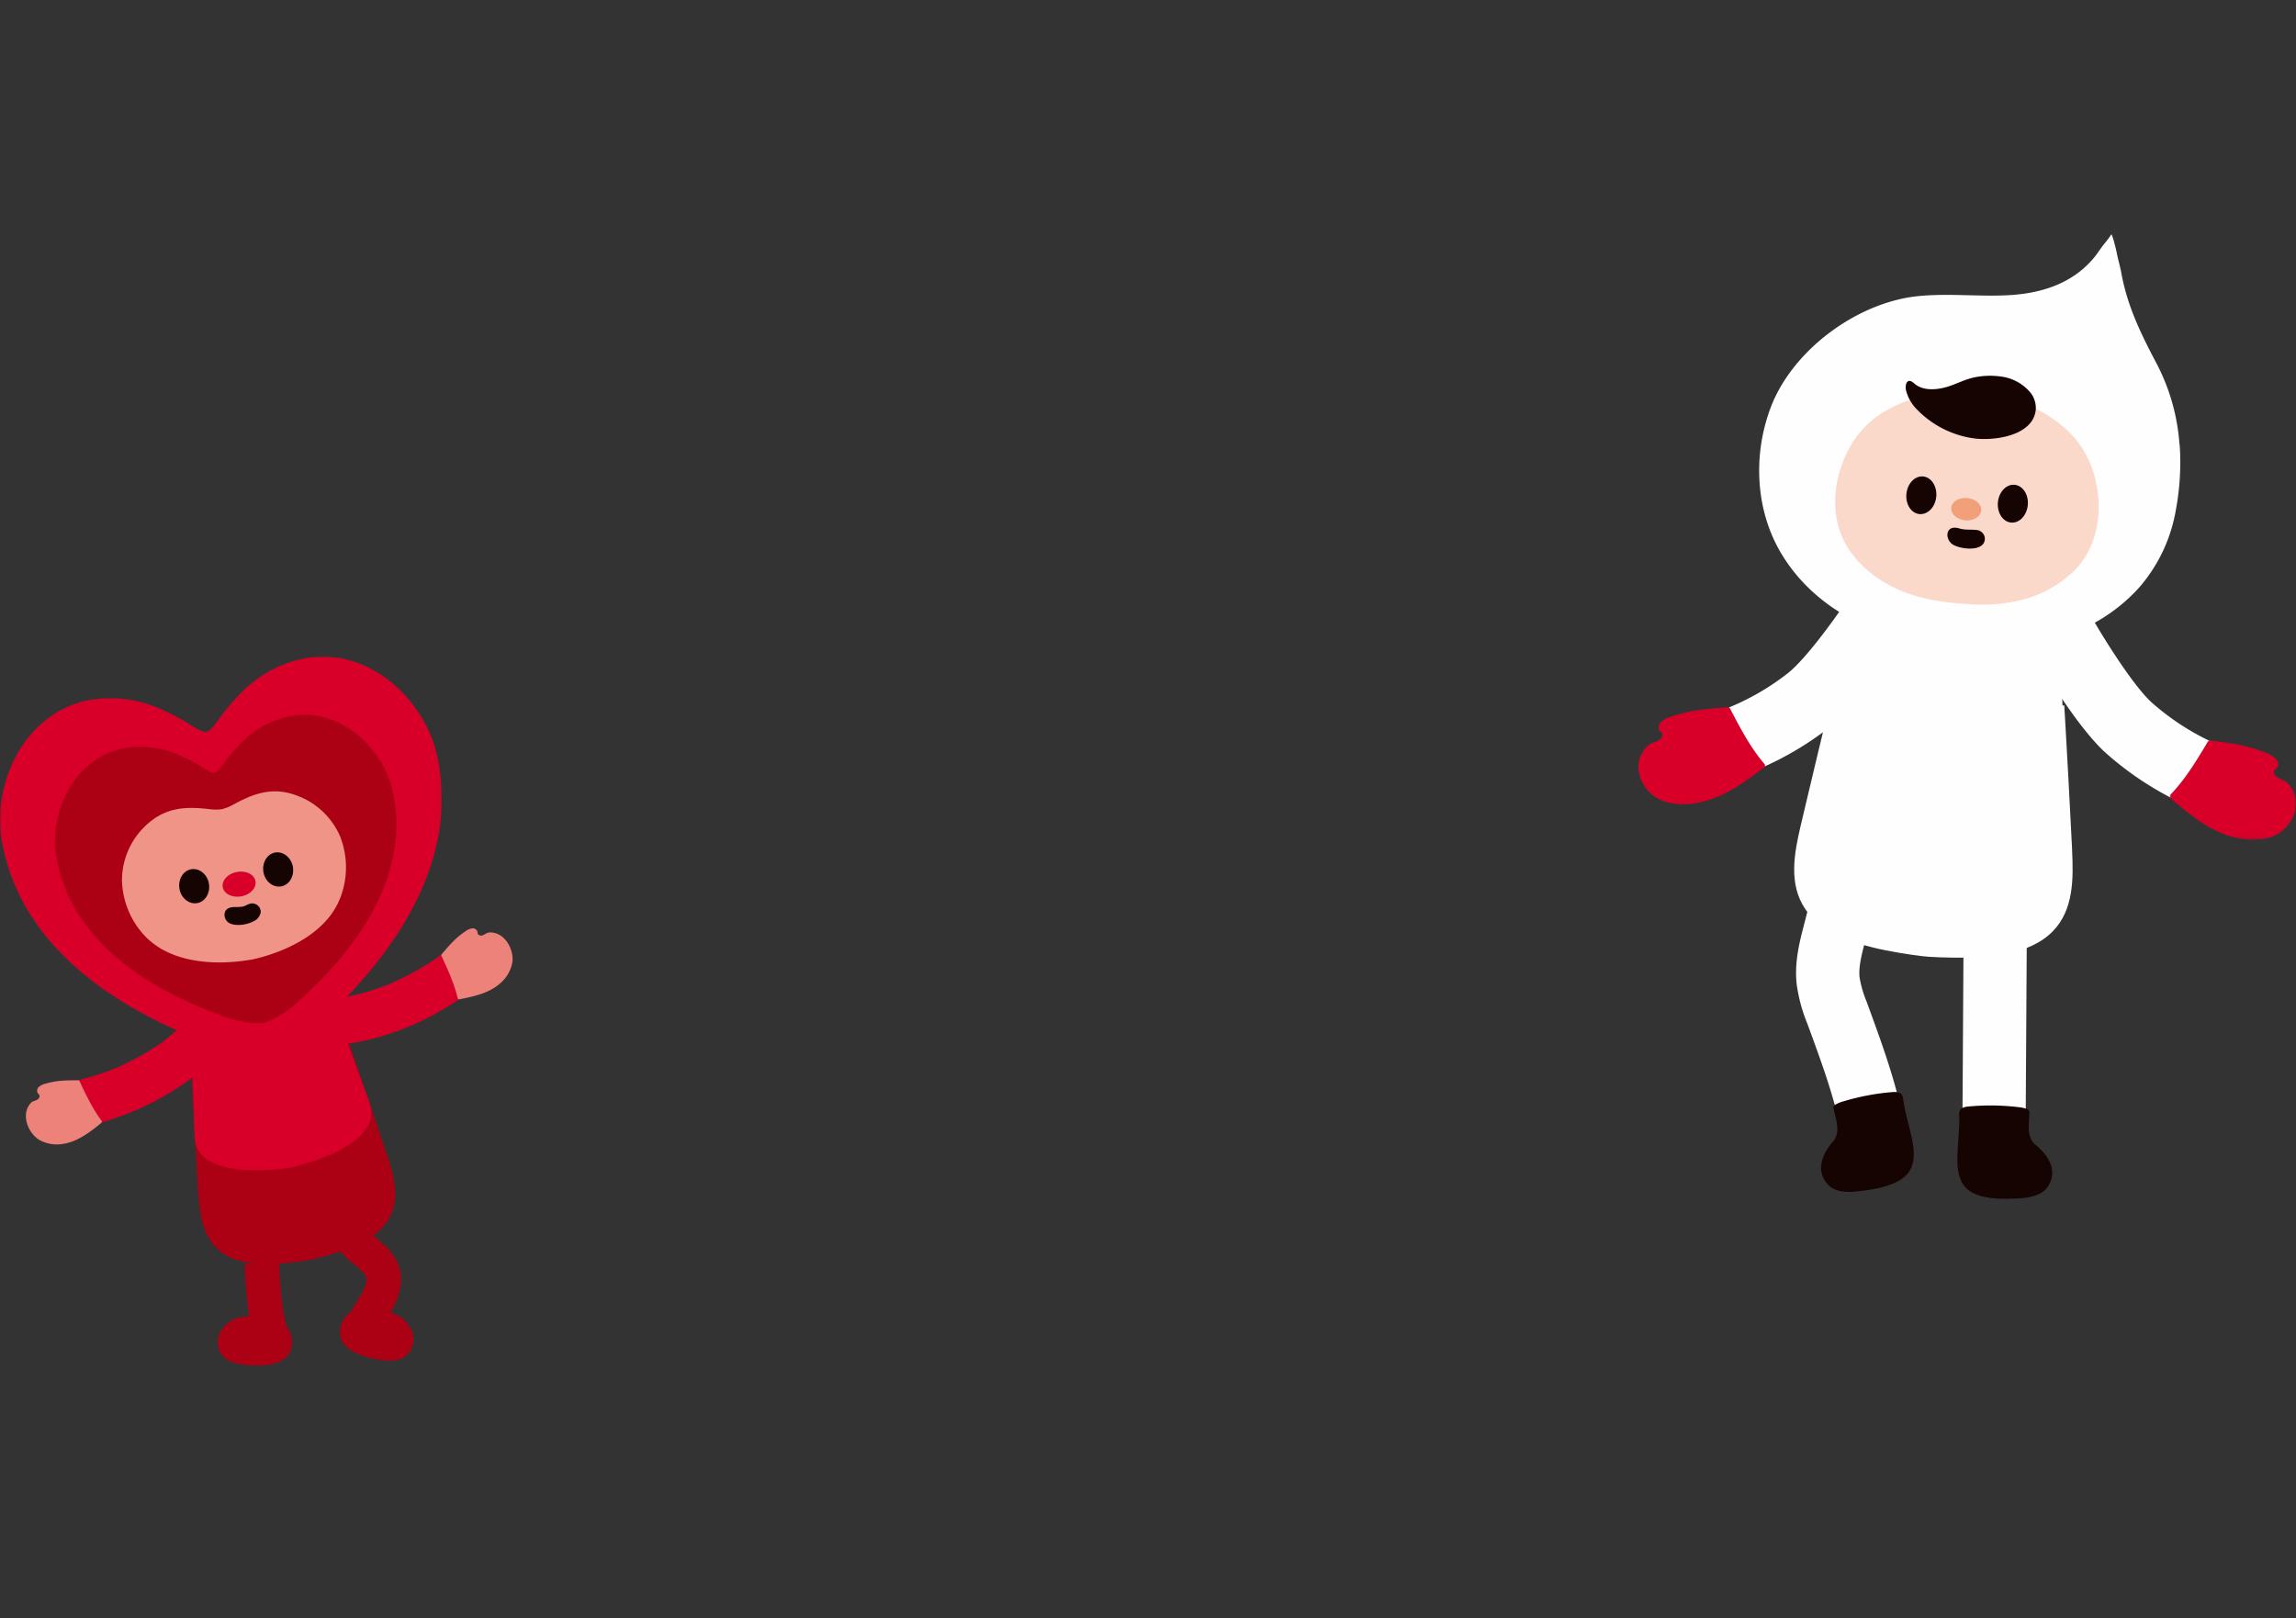 <svg xmlns="http://www.w3.org/2000/svg" id="圖層_1" data-name="圖層 1" viewBox="0 0 800 564"><rect x="0" y="0" width="800" height="564" fill="#333333" stroke="none"/><defs><style>.cls-1{fill:#fff}.cls-1,.cls-11,.cls-2,.cls-3,.cls-7,.cls-8{fill-rule:evenodd}.cls-2{fill:#fefefe}.cls-3{fill:#160403}.cls-7{fill:#d80029}.cls-8{fill:#ac0015}.cls-11{fill:#ed827a}</style><mask id="mask" width="44.02" height="34.67" x="755.98" y="257.98" maskUnits="userSpaceOnUse"><g id="mask-4"><path id="path-3" d="M755.98 257.98H800v34.67h-44.02v-34.67z" class="cls-1"/></g></mask><mask id="mask-2" width="153.95" height="139.12" x="0" y="228.75" maskUnits="userSpaceOnUse"><g id="mask-6"><path id="path-5" d="M0 228.75h153.94v139.12H0V228.75z" class="cls-1"/></g></mask></defs><path id="Fill-4" d="M705.76 399.22l-22.03-.13.47-77.67 22.03.13-.47 77.67z" class="cls-2"/><path id="Fill-6" d="M709.22 398.91c4.1 3.35 8.15 8.82 4.27 14.65-1.88 2.83-5.85 3.76-9.44 4-5.72.35-14.16.66-18.65-3.21-3.2-3-3.47-7.48-3.38-11.44.12-4.82.78-9.35.61-14.2a3.17 3.17 0 0 1 .3-1.85c.58-.94 1.92-1.18 3.09-1.28a81.82 81.82 0 0 1 17.21.23 12 12 0 0 1 2.86.59 1.8 1.8 0 0 1 .81.52 1.69 1.69 0 0 1 .2 1c-.09 3.5-1.14 8.32 2.12 11" class="cls-3"/><path id="Fill-8" d="M722 296.26c-.14-2.78-.29-5.55-.43-8.32q-.9-17.81-1.93-35.61l-.06-1.07c-.1-1.82-.22-3.64-.33-5.46l-.6.06-.57-12.93-.09-1.8c-.18-4 1.75-15.51-1.23-18.33-1.93-1.84-4.78-2.31-7.45-2.7l-25.94-3.8v-.09h-.87l-.86-.12v.09l-26.21-.94c-2.69-.09-5.58-.14-7.81 1.32-3.44 2.24-3.6 13.86-4.52 17.81-.13.59-.26 1.17-.4 1.76q-1.45 6.3-2.89 12.61l-.58-.17q-.66 2.66-1.31 5.31c-.09.35-.17.7-.25 1q-4.23 17.33-8.32 34.67c-.64 2.7-1.29 5.4-1.92 8.11-2.26 9.64-4.31 20.32 1.5 29 6.47 9.64 20.3 13.27 32.86 15.38 2.72.46 5.51.87 8.3 1.2l.86.06.86.1c2.81.18 5.62.27 8.38.31 12.74.18 27-.89 35.1-9.21 7.27-7.47 7.17-18.34 6.69-28.23" class="cls-2"/><path id="Fill-10" d="M759.42 155a74.1 74.1 0 0 0-1.85-12 71.54 71.54 0 0 0-6.22-16.45c-5.35-10.17-10.09-19.77-12.19-31.32-.34-1.88-.86-3.73-1.29-5.59-.33-1.44-.58-2.93-1-4.34a23.59 23.59 0 0 0-1.16-3.69 39.4 39.4 0 0 1-2.81 3.72c-1.11 1.44-2.07 3-3.23 4.4-7.68 9.31-18.86 12.64-30.5 13.17-10.23.47-20.5-.73-30.71.28-21.22 2.08-44 18.76-51.56 39-6.17 16.5-5.26 35.71 3.8 50.79 7.43 12.39 19.11 21.26 32.16 26.24a78.4 78.4 0 0 0 15 4.06c4.2.71 8.53 1.24 12.88 1.61h.1c4.34.43 8.7.69 13 .75a79.07 79.07 0 0 0 15.5-1.29c13.73-2.56 26.81-9.17 36.36-20a55.48 55.48 0 0 0 12.47-26.81 89.6 89.6 0 0 0 1.3-22.5" class="cls-2"/><path id="Fill-12" fill="#fad9cb" fill-rule="evenodd" d="M727.6 160a33 33 0 0 0-8.6-11.21 45.61 45.61 0 0 0-11.25-7.09 64.35 64.35 0 0 0-18.46-5h-.49l-.47-.07a64.21 64.21 0 0 0-19 1.58 45.31 45.31 0 0 0-12.34 5 32.86 32.86 0 0 0-10.47 9.46c-7.68 11.11-10.15 27.21-2.17 39 4.85 7.15 12.4 12.31 20.81 15.25a56.9 56.9 0 0 0 9.66 2.42 107.5 107.5 0 0 0 15.61 1.36 53.94 53.94 0 0 0 13.48-1.53 39.8 39.8 0 0 0 18.89-10.37c10-10.14 10.44-26.42 4.89-38.73"/><path id="Fill-14" d="M683.85 132.78c-1.52.58-3 1.22-4.54 1.75-3.9 1.34-9.21 1.94-12.38-.95-2.39-2.19-3.26.38-2.81 2.45a14.46 14.46 0 0 0 3.88 6.73 34.09 34.09 0 0 0 20.17 10.06c7.4.83 20.46-1.19 21.17-10.22a8.63 8.63 0 0 0-2.18-6.15 16 16 0 0 0-10-5.24 26.88 26.88 0 0 0-10.07.49 31.1 31.1 0 0 0-3.26 1.08" class="cls-3"/><path id="Fill-16" fill="#f2a079" fill-rule="evenodd" d="M690.32 177.92c.19-2.15-2-4.11-4.87-4.37s-5.39 1.27-5.58 3.42 2 4.11 4.87 4.37 5.38-1.27 5.58-3.42"/><path id="Fill-18" d="M674.66 173.09c.33-3.64-1.73-6.8-4.6-7.06s-5.48 2.48-5.81 6.12 1.73 6.79 4.61 7 5.47-2.47 5.8-6.11" class="cls-3"/><path id="Fill-20" d="M706.55 176c.33-3.64-1.74-6.8-4.61-7.06s-5.48 2.47-5.81 6.11 1.74 6.8 4.61 7.06 5.47-2.47 5.81-6.11" class="cls-3"/><path id="Fill-22" d="M642.15 397.44c-2.46-13.55-7.08-26.19-12-39.58l-.53-1.42a56.32 56.32 0 0 1-3.62-13.6c-.78-7.51 1-14.52 2.47-20.16l4.82-18.77 21.34 5.49-4.81 18.76c-1.12 4.34-2.28 8.82-1.89 12.39a37.74 37.74 0 0 0 2.39 8.33l.52 1.41c5.23 14.3 10.17 27.8 13 43.22z" class="cls-2"/><path id="Fill-24" d="M638.7 397.75c-3.46 4-6.5 10.09-1.67 15.17 2.34 2.46 6.41 2.68 10 2.28 5.69-.64 14.05-1.8 17.81-6.39 2.63-3.49 2.12-8 1.35-11.85-.95-4.73-2.38-9.07-3.06-13.88a3.22 3.22 0 0 0-.61-1.77c-.74-.83-2.1-.83-3.27-.73a81.83 81.83 0 0 0-16.91 3.21 12 12 0 0 0-2.71 1.07 1.68 1.68 0 0 0-.71.66 1.64 1.64 0 0 0 0 1.05c.7 3.44 2.56 8-.19 11.18" class="cls-3"/><path id="Fill-26" d="M763.58 281.39a110.86 110.86 0 0 1-30.13-19.24c-9.47-8.75-20.77-27.41-25.18-35l20.59-11.93c5.94 10.24 14.93 24.11 20.73 29.46a86.94 86.94 0 0 0 23.6 15z" class="cls-2"/><g mask="url(#mask)"><path id="Fill-28" d="M792.45 268.34a1.83 1.83 0 0 0 .56 2.13c1.2 1.18 3 1.29 4.16 2.54 6.09 6.6 1.39 15.72-5.06 18.38-4.11 1.69-9.26 1.58-14.11.29-8.2-2.18-15.15-7.87-21.37-13.21a1.65 1.65 0 0 1-.65-.88 1 1 0 0 1 .38-.77c5.34-5.6 9.06-11.94 13-18.48a.67.67 0 0 1 .29-.31 1 1 0 0 1 .54 0c6.67.86 12.49 1.63 19 4.18a10 10 0 0 1 3.66 2.12c1 1 1.34 2.53.46 3.32a9.38 9.38 0 0 0-.77.61l-.07.1" class="cls-7"/></g><path id="Fill-31" d="M607.17 270.21l-8.34-22.29a86.3 86.3 0 0 0 24.42-13.57c6.1-5 15.89-18.32 22.43-28.21l19.86 13.12c-4.86 7.35-17.23 25.33-27.19 33.49a110.79 110.79 0 0 1-31.18 17.46" class="cls-2"/><path id="Fill-33" d="M579.1 255.5a1.83 1.83 0 0 1-.68 2.1c-1.26 1.11-3.08 1.11-4.3 2.29-6.47 6.24-2.3 15.61 4 18.64 4 1.93 9.15 2.12 14.07 1.11 8.31-1.7 15.58-7 22.1-11.94.31-.24.65-.51.7-.85a1 1 0 0 0-.33-.78c-5-5.9-8.35-12.45-11.88-19.2a.73.73 0 0 0-.27-.33 1.09 1.09 0 0 0-.54-.06c-6.72.48-12.57.91-19.21 3.08a10.09 10.09 0 0 0-3.79 1.89c-1 1-1.48 2.46-.64 3.3a9.13 9.13 0 0 1 .73.65l.06.1" class="cls-7"/><path id="Fill-35" d="M688.65 184.69a3.18 3.18 0 0 1 2.9 2.54c.6 5.38-8.76 4.28-11.38 2.36-1.32-1-2.18-3.15-1.24-4.65.83-1.32 2.5-1.17 3.81-.78 2.08.61 3.81.28 5.91.53" class="cls-3"/><path id="Fill-37" d="M134.55 456.71a26.33 26.33 0 0 1 4.5 2c3.31 1.87 5.62 5.76 4.82 9.59a7.06 7.06 0 0 1-5 5.48c-3.73.94-8.31-.05-11.9-1.14-2.8-.85-5.63-2.17-7.31-4.55a6.94 6.94 0 0 1-1-5.64c1.91-7.43 9.49-7.78 15.89-5.7" class="cls-8"/><path id="Fill-39" d="M131.27 465.27L121 459.06l3.82-6.3c1.16-1.92 3.34-5.51 2.8-7.52-.36-1.41-2.22-2.95-4.18-4.59a34.21 34.21 0 0 1-5.47-5.34l9.51-7.31a25.55 25.55 0 0 0 3.64 3.44c3 2.51 6.76 5.64 8.11 10.75 1.82 6.93-1.92 13.1-4.16 16.8z" class="cls-8"/><path id="Fill-41" d="M87.79 458.53a25.48 25.48 0 0 0-4.85.76c-3.68 1-6.89 4.15-7.09 8.06a7.06 7.06 0 0 0 3.5 6.58c3.37 1.85 8.05 2 11.81 1.9 2.92-.12 6-.68 8.22-2.57a6.86 6.86 0 0 0 2.34-5.21c0-7.67-7.22-9.92-13.93-9.52" class="cls-8"/><path id="Fill-43" d="M88.81 467.65c-2.49-8.34-3.16-18-3.64-27.12l12-.62c.44 8.42 1 17.24 3.15 24.3z" class="cls-8"/><path id="Fill-45" d="M134.68 402q-5.38-16.06-10.9-32.08-2.76-8-5.56-16c-.9-2.57-1.77-10.31-4.32-11.55-1.66-.81-3.68-.56-5.56-.3l-18.29 2.59v-.06l-.6.14-.6.09v.06l-17.92 4.47c-1.85.46-3.81 1-5 2.36-1.91 2.11.19 9.61.32 12.32q.41 8.46.85 16.92.9 16.93 1.9 33.84c.46 7.43 1.27 15.57 7 20.66 6.35 5.68 16.45 5.53 25.37 4.53 1.94-.21 3.9-.47 5.86-.8l.59-.13.61-.1q2.91-.66 5.73-1.46c8.64-2.42 18.06-6.07 21.82-13.72 3.38-6.86 1.08-14.71-1.28-21.77" class="cls-8"/><path id="Fill-47" d="M101.21 406.92c-7.26 1-15.06 1.16-19 .5l-.26-.05c-4.16-.71-13.89-2.37-14.18-11.31l-1.69-51.65a10.19 10.19 0 0 1 2.36-7.15 10 10 0 0 1 7-3.6l.84-.16c1.93-.38 5.34-1.1 9.88-2.08l.61-.14.66-.11c4.57-.79 8-1.4 9.94-1.78l.83-.16a9.91 9.91 0 0 1 1.19-.31 10.06 10.06 0 0 1 6.65 1 10.34 10.34 0 0 1 4.92 5.88l17.77 48.38c3.08 8.39-5.32 13.59-8.9 15.81l-.23.13c-3.33 2.07-10.5 4.77-17.51 6.6l-.51.14-.4.05" class="cls-7"/><g mask="url(#mask-2)"><path id="Fill-49" d="M94 367.71a7 7 0 0 1-.8.1h-.3c-7.51.43-14.51-2-21.62-4.74-26.57-10.26-46.08-23.84-58-40.35A71.44 71.44 0 0 1 .65 293.23c-3.55-20 7.59-44.49 29.83-49.16L31 244a42.68 42.68 0 0 1 24.77 3 79.4 79.4 0 0 1 10.61 5.6l.43.26c1.62 1 3.84 2.38 4.91 2.17l.37-.07c1.11-.22 2.65-2.32 3.77-3.86l.3-.41a79.25 79.25 0 0 1 7.73-9.16 42.69 42.69 0 0 1 21.85-12.05l.55-.11c22.36-4 41.89 14.53 46.1 34.38a71.47 71.47 0 0 1-.63 32.08c-4.85 19.77-17.85 39.68-38.62 59.16-5.46 5.12-11 9.92-17.89 12.38a6.26 6.26 0 0 1-1.29.41" class="cls-7"/></g><path id="Fill-52" d="M91.77 356.4a4.2 4.2 0 0 1-.62.08h-.23c-5.8.33-11.21-1.54-16.7-3.66-20.52-7.93-35.6-18.42-44.81-31.17a55.26 55.26 0 0 1-9.75-22.79c-2.74-15.44 5.87-34.38 23.05-38l.42-.09a33 33 0 0 1 19.14 2.3 60.13 60.13 0 0 1 8.19 4.32l.34.21c1.25.77 3 1.83 3.79 1.67l.29-.06c.85-.16 2-1.79 2.91-3L78 266a61 61 0 0 1 6-7.08 33 33 0 0 1 16.88-9.31l.43-.08c17.27-3.11 32.36 11.22 35.61 26.55a55.13 55.13 0 0 1-.49 24.79c-3.75 15.28-13.78 30.65-29.83 45.71-4.22 4-8.46 7.66-13.82 9.56a4.3 4.3 0 0 1-1 .31" class="cls-8"/><path id="Fill-54" fill="#f09488" fill-rule="evenodd" d="M118.8 292.16a26.26 26.26 0 0 0-15.7-15.05c-8.35-3-14.79-.57-22.09 3.42a16.21 16.21 0 0 1-3.78 1.47 16.22 16.22 0 0 1-4.07 0c-8.26-1-15.13-.76-21.75 5.12A26.24 26.24 0 0 0 42.5 307a29.46 29.46 0 0 0 7.5 18.65 26.39 26.39 0 0 0 9.2 6.52c7.73 3.42 18 4 28.06 2.28H87.55c9.93-2.19 19.28-6.57 25.16-12.65a26.18 26.18 0 0 0 6.07-9.49 29.41 29.41 0 0 0 0-20.1"/><path id="Fill-56" d="M89 307c-.45-2.35-3.37-3.75-6.52-3.14s-5.32 3-4.86 5.35 3.37 3.75 6.52 3.14 5.32-3 4.86-5.35" class="cls-7"/><path id="Fill-58" d="M72.79 307.83c-.64-3.26-3.43-5.45-6.25-4.9s-4.59 3.63-4 6.88 3.43 5.44 6.24 4.9 4.59-3.63 4-6.88" class="cls-3"/><path id="Fill-60" d="M102.05 302c-.64-3.25-3.43-5.44-6.25-4.9s-4.59 3.63-4 6.88 3.43 5.45 6.24 4.9 4.59-3.63 4-6.88" class="cls-3"/><path id="Fill-62" d="M122 363.54c14.69-2.16 28.91-8.65 40.86-17.35 3.44-2.51 5.48-7.21 2.92-11.17-2.19-3.4-7.47-5.61-11.16-2.92a101.72 101.72 0 0 1-18.15 10.47c-.86.37-.84.36.05 0l-1.26.51c-.85.33-1.71.65-2.57 1q-2.23.81-4.53 1.48a76.65 76.65 0 0 1-10.49 2.3c-4.24.63-6.94 6.2-5.7 10 1.5 4.63 5.49 6.37 10 5.7" class="cls-7"/><path id="Fill-64" d="M166.48 325.4a1.24 1.24 0 0 0 1.3.62c1-.11 1.64-1 2.67-1.06 5.42-.33 8.73 6 8.07 10.42a12.63 12.63 0 0 1-4.36 7.4c-3.76 3.29-9 4.45-13.78 5.39a1 1 0 0 1-.68 0 .86.86 0 0 1-.28-.53c-1.25-5.13-3.4-9.74-5.6-14.54a.58.58 0 0 1-.07-.28.56.56 0 0 1 .16-.29c2.59-3.07 4.85-5.74 8.28-8a5 5 0 0 1 2.28-1 1.71 1.71 0 0 1 1.9 1.18 4.62 4.62 0 0 0 .08.65v.08" class="cls-11"/><path id="Fill-66" d="M61.08 359.43c-.63.56-1.25 1.11-1.9 1.64l-1 .8c-.71.59-.32.31.16-.1a40.31 40.31 0 0 1-4.14 3 86.89 86.89 0 0 1-9.13 5.23c-1.54.77-3.1 1.46-4.67 2.18-1.08.49 1.28-.51.18-.08l-1.19.48c-.8.32-1.6.62-2.4.91a98.6 98.6 0 0 1-10 3c-4.14 1-7 5.91-5.7 10a8.33 8.33 0 0 0 10 5.7A97.33 97.33 0 0 0 72.62 371c3.19-2.85 3.12-8.68 0-11.54a8.35 8.35 0 0 0-11.54 0" class="cls-7"/><path id="Fill-68" d="M13.69 381.56a1.26 1.26 0 0 1-.36 1.39c-.74.7-1.83.62-2.53 1.36-3.74 3.95-1 10.53 2.81 12.88a12.59 12.59 0 0 0 8.47 1.41c4.94-.77 9.18-4 13-7.11a1 1 0 0 0 .4-.55.85.85 0 0 0-.22-.55c-3.13-4.25-5.29-8.86-7.56-13.63a.5.5 0 0 0-.17-.23.59.59 0 0 0-.33-.06c-4 0-7.51 0-11.45 1.2a5.07 5.07 0 0 0-2.23 1.12 1.72 1.72 0 0 0-.31 2.21c.14.17.33.3.45.48v.08" class="cls-11"/><path id="Fill-70" d="M88.42 321c-2.86 1.59-7.41 1.87-9.13.24-1.55-1.48-1.51-4.21.76-4.92 1.46-.46 3-.07 4.52-.4 1.06-.23 2-1 3.06-1.09a3 3 0 0 1 3.23 2.88 4.08 4.08 0 0 1-2.44 3.29" class="cls-3"/></svg>